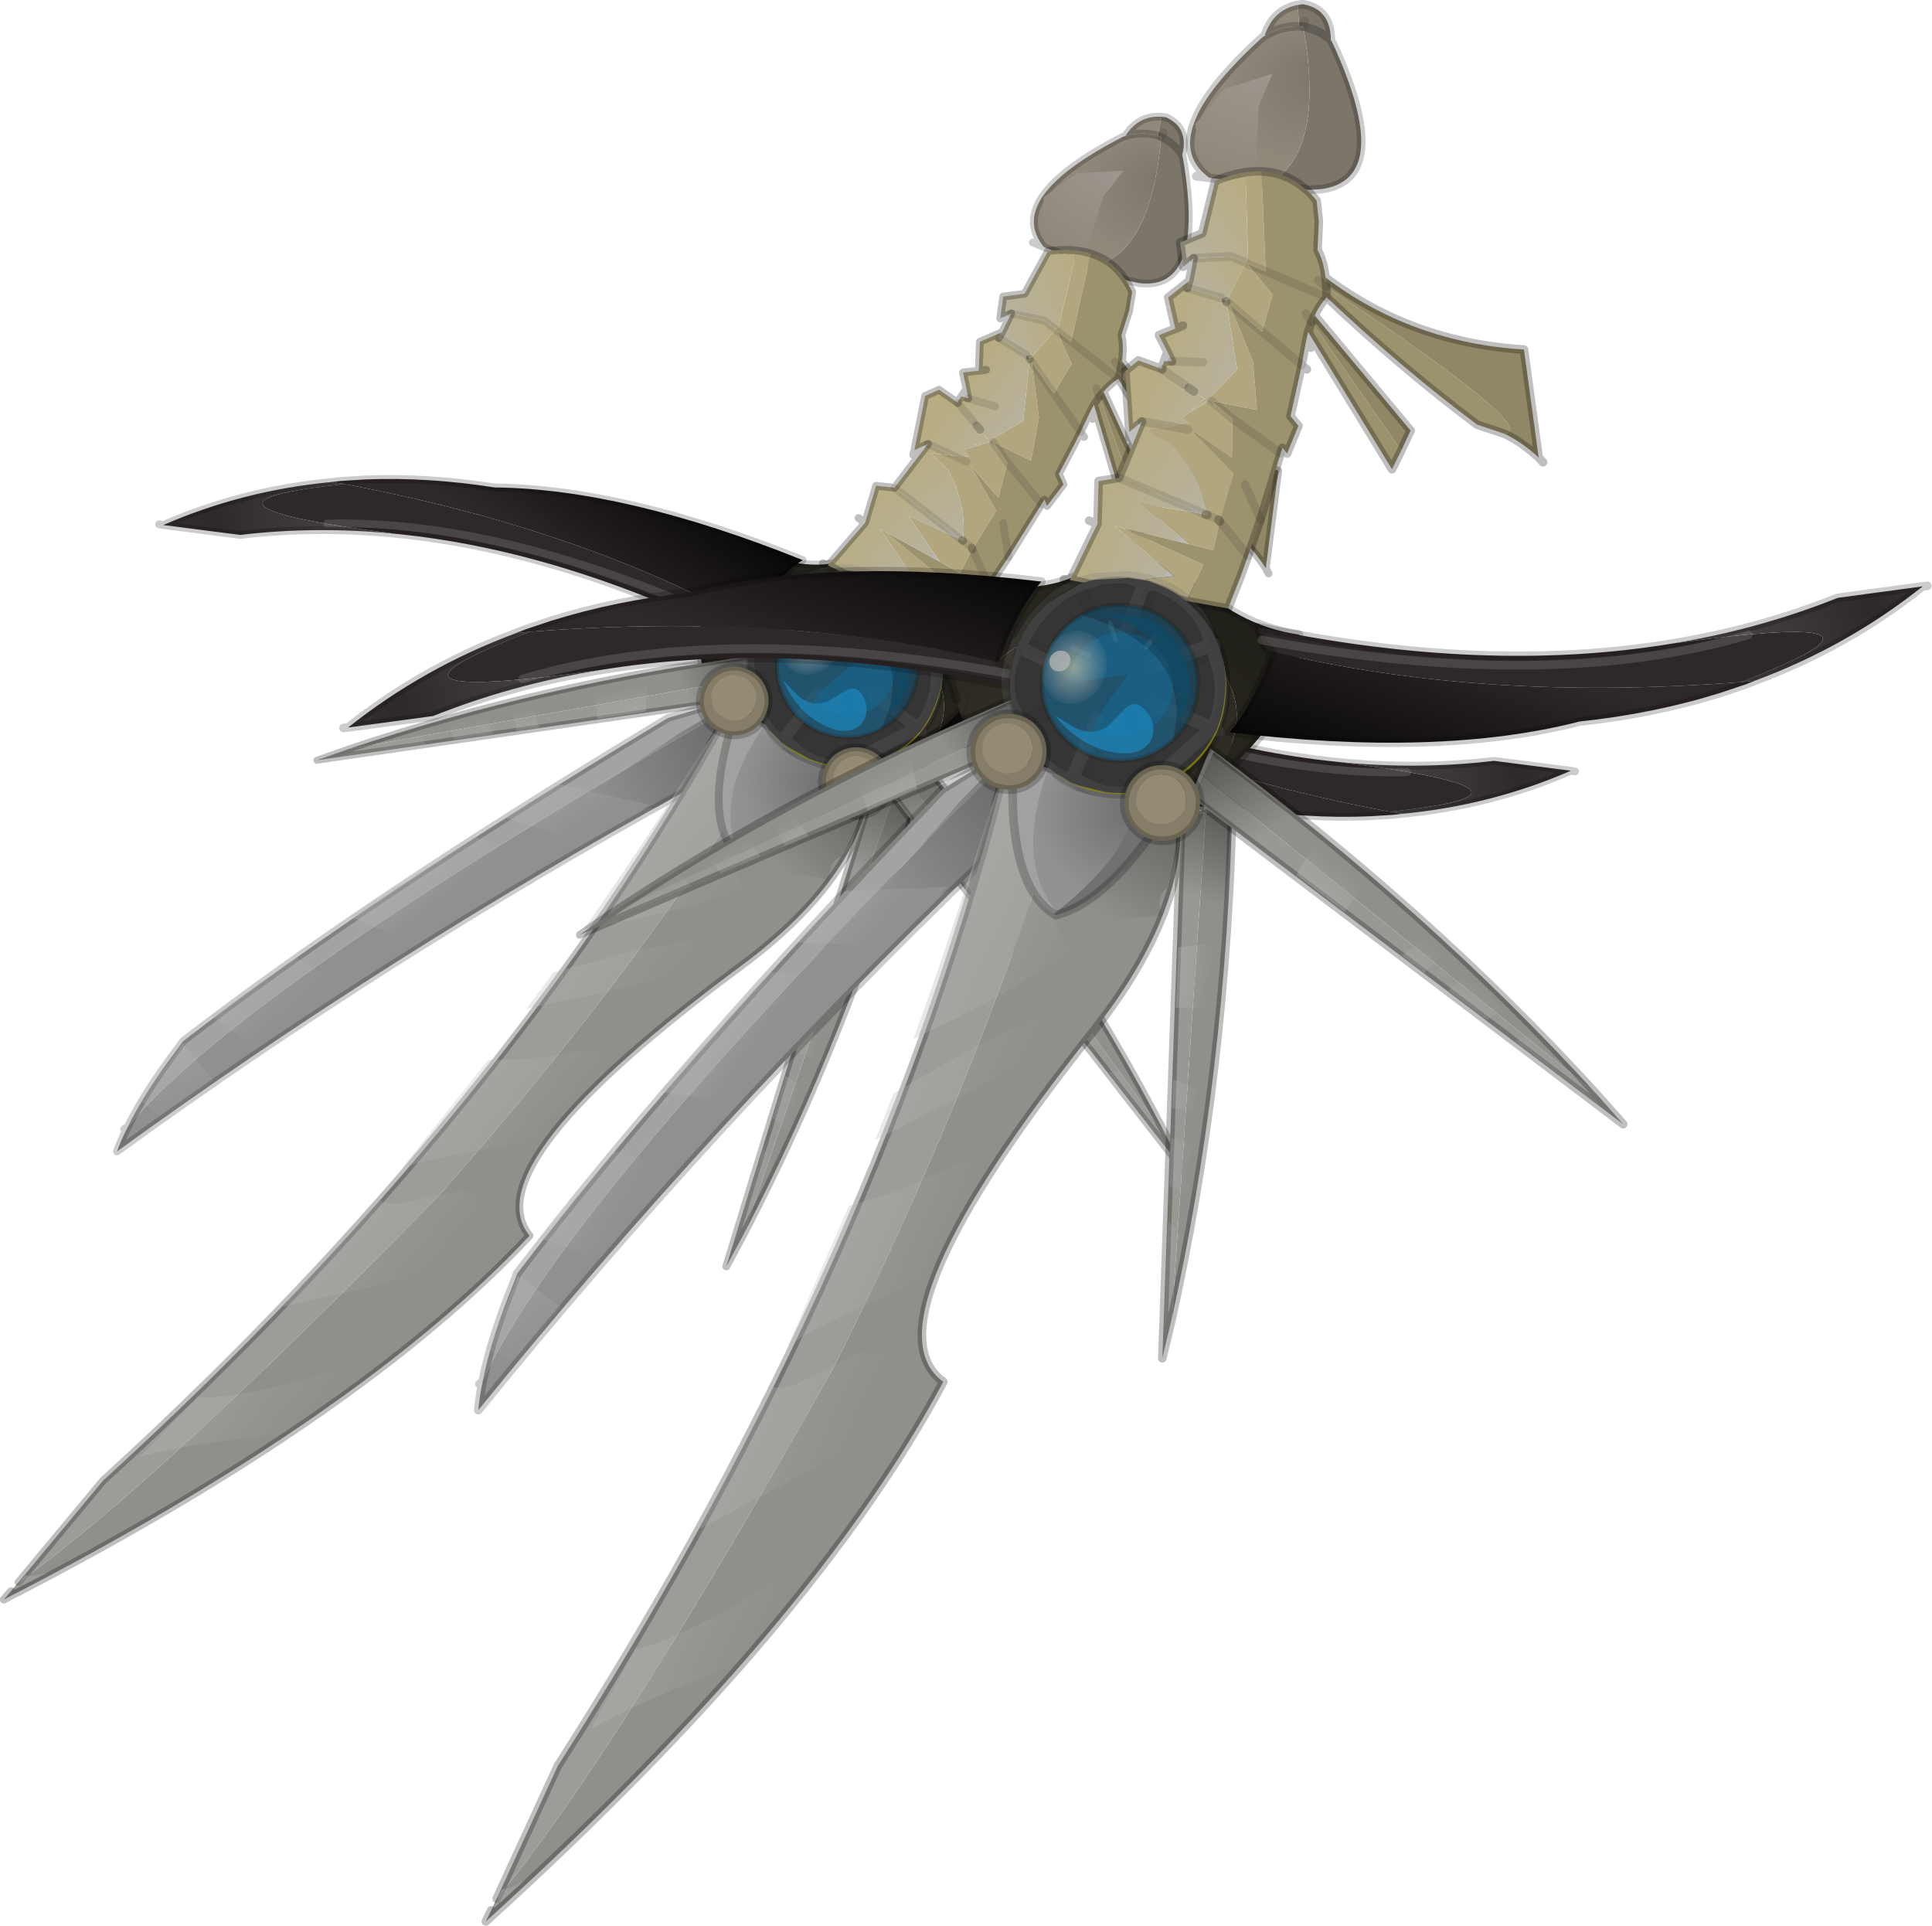 <?xml version="1.0" encoding="UTF-8"?>
<svg version="1.1" viewBox="0 0 393.06 391.8" xmlns="http://www.w3.org/2000/svg" xmlns:cc="http://creativecommons.org/ns#" xmlns:dc="http://purl.org/dc/elements/1.1/" xmlns:rdf="http://www.w3.org/1999/02/22-rdf-syntax-ns#" xmlns:xlink="http://www.w3.org/1999/xlink">
<g transform="translate(-136.77 -241.02)">
<use transform="matrix(1.448 -.653 .653 1.448 59.85 396.1)" width="228.05" height="130.55" xlink:href="#d"/>
<use transform="matrix(1.36 -1.113 1.113 1.36 103.76 472.18)" width="228.05" height="130.55" xlink:href="#d"/>
</g>
<defs>
<g id="d" transform="translate(.5 .5)">
<use transform="translate(130,31.05)" width="37.7" height="38.7" xlink:href="#p"/>
<use transform="translate(74.25 -.5)" width="74.25" height="46.35" xlink:href="#b"/>
<use transform="matrix(.803 -.472 -.437 -.744 101.22 71.608)" width="47.95" height="48.25" xlink:href="#a"/>
<use transform="matrix(.998 .053 -.053 .998 37.727 44.324)" width="97.85" height="27.2" xlink:href="#j"/>
<use transform="translate(191.1,4.1)" width="24.2" height="20.75" xlink:href="#h"/>
<use transform="translate(149.7,14.4)" width="59.05" height="50.25" xlink:href="#g"/>
<use transform="translate(-.5 50.55)" width="145.15" height="67.3" xlink:href="#f"/>
<use transform="translate(101.4,68.75)" width="47.95" height="48.25" xlink:href="#a"/>
<use transform="matrix(.574 -.817 .817 .574 121.05 102.32)" width="47.95" height="48.25" xlink:href="#a"/>
<use transform="rotate(180 113.78 51.95)" width="74.25" height="46.35" xlink:href="#b"/>
<use transform="translate(123.9,51.45)" width="20.75" height="19.15" xlink:href="#e"/>
<use transform="translate(134.4,40.45)" width="25.7" height="25.7" xlink:href="#o"/>
<use transform="matrix(1.448 0 0 1.607 134.08 39.697)" width="18.25" height="16.5" xlink:href="#n"/>
<use transform="translate(137.7,61.85)" width="9.8" height="9.8" xlink:href="#c"/>
<use transform="translate(127.7,46)" width="9.8" height="9.8" xlink:href="#c"/>
<use transform="matrix(.525 0 0 .525 138.32 42.8)" width="35.4" height="36.9" xlink:href="#m"/>
</g>
<g id="p" transform="translate(.5 .5)">
<use transform="translate(-.5 -.5)" width="37.7" height="38.7" xlink:href="#ae"/>
</g>
<g id="ae" transform="translate(.5 .5)">
<path d="m0.4 12.85q12.95-7.85 26.05 9.35l0.05 0.2q3.45 13.05-11.7 15.05l-0.15-0.05-1-0.25-0.55-0.2-12.8-18.35q-0.65-3.3 0.1-5.75" fill="#2e2c23" fill-rule="evenodd"/>
<path d="m14.8 37.45q15.15-2 11.7-15.05l-0.05-0.2q-13.1-17.2-26.05-9.35v-0.05q0.3-1 0.85-1.9 2.65-7.65 8.5-10.9 7.2 8.95 14.2 8.9 4.85 2.25 7 7.45l0.15 0.4q0.65 8 5.6 13.4-4.65 6.15-15.75 6.9l-0.75 0.25-5.4 0.15" fill="url(#az)" fill-rule="evenodd"/>
<path d="m14.8 37.45 5.4-0.15 0.75-0.25q11.1-0.75 15.75-6.9-4.95-5.4-5.6-13.4l-0.15-0.4q-2.15-5.2-7-7.45-7 0.05-14.2-8.9-5.85 3.25-8.5 10.9m-0.85 1.95q-0.75 2.45-0.1 5.75l12.8 18.35" fill="none" stroke="#000" stroke-linecap="round" stroke-linejoin="round" stroke-opacity=".2"/>
</g>
<linearGradient id="az" x1="-819.2" x2="819.2" gradientTransform="matrix(.022 -.004 .005 .022 18.55 18.85)" gradientUnits="userSpaceOnUse">
<stop stop-color="#2e2c23" offset="0"/>
<stop stop-color="#1e1d17" offset="1"/>
</linearGradient>
<g id="b" transform="translate(.5 .5)">
<use transform="translate(-.5 -.5)" width="74.25" height="46.35" xlink:href="#ad"/>
</g>
<g id="ad" transform="translate(.5 .5)">
<path d="m63.5 42.15q0.7 1.1-0.55 3.2-16.8-20.85-35.85-31.8-26.1-16-3.35-8.5 24.8 17.3 39.75 37.1" fill="#2f2828" fill-rule="evenodd"/>
<path d="m22.4 4.15 1.1 0.35 2.9 1.1q7.45 3 14.7 7.75 15.2 7.05 32.15 24.7-4.4 0.8-9.75 4.1-14.95-19.8-39.75-37.1l-1.35-0.9" fill="url(#ay)" fill-rule="evenodd"/>
<path d="m27.1 13.55q-8.85-5.1-18.2-8.05l-8.45-5.2q11.15 0.15 21.95 3.85l1.35 0.9q-22.75-7.5 3.35 8.5" fill="url(#an)" fill-rule="evenodd"/>
<path d="m22.4 4.15 1.1 0.35 2.9 1.1q7.45 3 14.7 7.75 15.2 7.05 32.15 24.7-4.4 0.8-9.75 4.1 0.7 1.1-0.55 3.2-16.8-20.85-35.85-31.8-8.85-5.1-18.2-8.05l-8.45-5.2-0.45-0.3m22.4 4.15q-10.8-3.7-21.95-3.85" fill="none" stroke="#000" stroke-linecap="round" stroke-linejoin="round" stroke-opacity=".2"/>
<path d="m19.65 8.75q21.85 9.2 43.95 35.2" fill="none" stroke="#b7b7b7" stroke-linecap="round" stroke-linejoin="round" stroke-opacity=".2"/>
</g>
<linearGradient id="ay" x1="-819.2" x2="819.2" gradientTransform="matrix(.012 -.007 .012 .02 54.15 21.2)" gradientUnits="userSpaceOnUse">
<stop stop-color="#2f2828" offset="0"/>
<stop offset="1"/>
</linearGradient>
<radialGradient id="an" cx="0" cy="0" r="819.2" gradientTransform="matrix(.029 0 0 .029 6.55 2.15)" gradientUnits="userSpaceOnUse">
<stop stop-color="#2f2828" offset="0"/>
<stop stop-color="#514d4d" offset="1"/>
</radialGradient>
<g id="a" transform="translate(.5 .5)">
<use transform="translate(-.5 -.5)" width="47.95" height="48.25" xlink:href="#x"/>
</g>
<g id="x" transform="translate(.5 .5)">
<path d="m44.15 1.3 2.8 1.4q-20.4 23.75-43.15 41.65l40.35-43.05" fill="#8f8f8b" fill-rule="evenodd"/>
<path d="M 3.8,44.35 0,47.25 41.55,0 44.15,1.3 3.8,44.35" fill="#999994" fill-rule="evenodd"/>
<path d="m 44.15,1.3 2.8,1.4 Q 26.55,26.45 3.8,44.35 L 0,47.25 41.55,0 Z" fill="none" stroke="#000" stroke-linecap="round" stroke-linejoin="round" stroke-opacity=".251"/>
<path d="m22.45 24.85 1.2 1.75-2.1 1.95-0.5-0.75-1.85-2.25 2.2-2.45 1.05 1.75m-11.95 10.6 0.4 1.35 0.35 0.9-9.25 7.35 8.5-9.6m2.75-3.1 3.7-4.2 1.9 2.9-4.45 3.95-0.7-1.85-0.45-0.8m18.35-20.75 0.45 0.3 3.1 2.05 0.65 0.6-5.45 5.55q-2.25-2.45-3.45-3.25l4.7-5.25" fill="url(#al)" fill-rule="evenodd"/>
<path d="m41.35 0.5 0.1-0.05 5.1 2.6-8.4 9.1-1.2-1.05-3-2.2 7.4-8.4" fill="url(#ak)" fill-rule="evenodd"/>
</g>
<linearGradient id="al" x1="-819.2" x2="819.2" gradientTransform="matrix(.002 .002 -.019 .019 23.7 21.9)" gradientUnits="userSpaceOnUse">
<stop stop-color="#b7b7b7" stop-opacity=".431" offset="0"/>
<stop stop-color="#b7b7b7" stop-opacity="0" offset="1"/>
</linearGradient>
<linearGradient id="ak" x1="-819.2" x2="819.2" gradientTransform="matrix(.006 -.003 .014 .024 52.45 24.8)" gradientUnits="userSpaceOnUse">
<stop stop-opacity="0" offset="0"/>
<stop stop-opacity=".38" offset=".988"/>
</linearGradient>
<g id="j" transform="translate(.5 .5)">
<use transform="translate(-.5 -.5)" width="97.85" height="27.2" xlink:href="#w"/>
<use transform="translate(5.15,2.8)" width="74.5" height="21.6" xlink:href="#i"/>
</g>
<g id="w" transform="translate(.5 .5)">
<path d="m95.9 0.8-0.95 0.75q-72.15 10.85-92.5 22.2 3.7-3.4 9.8-7.15l0.75-0.5q28.45-8.4 72.05-15.95l0.85-0.15 10 0.8" fill="#a3a3a1" fill-rule="evenodd"/>
<path d="m94.95 1.55-10.45 8q-43.2 5.8-84.5 16.65 1.05-1.2 2.45-2.45 20.35-11.35 92.5-22.2" fill="#90908e" fill-rule="evenodd"/>
<path d="m94.95 1.55-10.45 8q-43.2 5.8-84.5 16.65 1.05-1.2 2.45-2.45l-0.55 0.1m93.05-22.3 1.9-0.3m-0.95-0.45-0.95 0.75m-92.5 22.2q3.7-3.4 9.8-7.15l0.75-0.5q28.45-8.4 72.05-15.95l0.85-0.15 10 0.8 0.7-0.55" fill="none" stroke="#000" stroke-linecap="round" stroke-linejoin="round" stroke-opacity=".2"/>
<path d="m95.75 0.85-11.3 8.65-3.9 0.65-2.2-0.45 1.3-0.25-6.2-4.15 13.15-2.95 9.15-1.5" fill="url(#aj)" fill-rule="evenodd"/>
</g>
<linearGradient id="aj" x1="-819.2" x2="819.2" gradientTransform="matrix(.014 0 0 .006 84.6 5.5)" gradientUnits="userSpaceOnUse">
<stop stop-opacity="0" offset="0"/>
<stop stop-opacity=".302" offset=".988"/>
</linearGradient>
<g id="i">
<use width="74.5" height="21.6" xlink:href="#v"/>
</g>
<g id="v">
<path d="m0 18.4 7.75-4.85 1.9 5.85-7.85 2.2-1.8-3.2" fill="url(#ai)" fill-rule="evenodd"/>
<path d="m16.6 17.85-4.2-6.25 12.9-3.05 4.8 6.4-13.5 2.9" fill="url(#ah)" fill-rule="evenodd"/>
<path d="m52.1 2.4 7.9 6.95-19.3 3.7-7.05-6.9 18.45-3.75" fill="url(#ag)" fill-rule="evenodd"/>
<path d="m65.1 8.3-8.4-6.75 7.95-1.55 9.85 6.65-9.4 1.65" fill="url(#af)" fill-rule="evenodd"/>
</g>
<linearGradient id="ai" x1="-819.2" x2="819.2" gradientTransform="matrix(0 -.006 .005 0 4.75 17.6)" gradientUnits="userSpaceOnUse">
<stop stop-color="#b7b7b7" stop-opacity="0" offset="0"/>
<stop stop-color="#b7b7b7" stop-opacity=".361" offset="1"/>
</linearGradient>
<linearGradient id="ah" x1="-819.2" x2="819.2" gradientTransform="matrix(-.001 -.005 .005 -.002 20.65 11.25)" gradientUnits="userSpaceOnUse">
<stop stop-color="#b7b7b7" stop-opacity="0" offset="0"/>
<stop stop-color="#b7b7b7" stop-opacity=".361" offset="1"/>
</linearGradient>
<linearGradient id="ag" x1="-819.2" x2="819.2" gradientTransform="matrix(-8e-4 -.003 .006 -.002 45.95 5.7)" gradientUnits="userSpaceOnUse">
<stop stop-color="#b7b7b7" stop-opacity="0" offset="0"/>
<stop stop-color="#b7b7b7" stop-opacity=".361" offset="1"/>
</linearGradient>
<linearGradient id="af" x1="-819.2" x2="819.2" gradientTransform="matrix(-.001 -.004 .005 -.001 65 2.85)" gradientUnits="userSpaceOnUse">
<stop stop-color="#b7b7b7" stop-opacity="0" offset="0"/>
<stop stop-color="#b7b7b7" stop-opacity=".361" offset="1"/>
</linearGradient>
<g id="h" transform="translate(.5 .5)">
<use transform="translate(-.5 -.5)" width="24.2" height="20.75" xlink:href="#u"/>
</g>
<g id="u" transform="translate(.5 .5)">
<path d="m16.4 0.95q2.65-1.75 5.25-0.35l-1.45 2q-1.25-1.1-3.15-1.55l-0.65-0.1" fill="#90887b" fill-rule="evenodd"/>
<path d="m21.65 0.6 0.5 0.3q2.15 2.45-0.1 5.25l-0.1 0.5q-4.35 16.6-11.65 12.2l-1.25-0.9-3.45-3.6q7.45 1.9 14.95-11.4 1.1 1.25 1.5 3.2-0.4-1.95-1.5-3.2l0.5-0.4-0.5 0.4-0.35-0.35 1.45-2" fill="#7c756a" fill-rule="evenodd"/>
<path d="m1.05 9.6q-2.05-7.85 15.15-8.7l0.2 0.05 0.65 0.1q1.9 0.45 3.15 1.55l0.35 0.35q-7.5 13.3-14.95 11.4l-4.55-4.75" fill="url(#ax)" fill-rule="evenodd"/>
<path d="m21.65 0.6 0.5 0.3q2.15 2.45-0.1 5.25l-0.1 0.5q-4.35 16.6-11.65 12.2l-1.25-0.9-3.45-3.6-4.55-4.75-1.05-1.1m20.55-5.55q1.1 1.25 1.5 3.2m-21 3.45q-2.05-7.85 15.15-8.7l0.2 0.05q2.65-1.75 5.25-0.35m-1.45 2 0.35 0.35m-4.15-2 0.65 0.1q1.9 0.45 3.15 1.55" fill="none" stroke="#000" stroke-linecap="round" stroke-linejoin="round" stroke-opacity=".2"/>
<path d="m5.6 14.35-0.6 0.4m15.55-11.8 0.5-0.4" fill="none" stroke="#000" stroke-linecap="round" stroke-linejoin="round" stroke-opacity=".102"/>
<path d="m3.75 3.75 5.1-1 5.5 2.15-3.65 1.9-4.75 5.35-4.05-3.35q-0.3-1.9 1.7-4.85l0.15-0.2" fill="url(#aw)" fill-rule="evenodd"/>
</g>
<radialGradient id="ax" cx="0" cy="0" r="819.2" fx="368" gradientTransform="matrix(.01 0 0 .01 15 8.1)" gradientUnits="userSpaceOnUse">
<stop stop-color="#7c756a" offset="0"/>
<stop stop-color="#90887b" offset="1"/>
</radialGradient>
<linearGradient id="aw" x1="-819.2" x2="819.2" gradientTransform="matrix(-.014 .008 -.003 -.005 13.2 5.35)" gradientUnits="userSpaceOnUse">
<stop stop-color="#a8a5a1" offset=".031"/>
<stop stop-color="#8d8578" offset="1"/>
</linearGradient>
<g id="g" transform="translate(.5 .5)">
<use transform="translate(-.5 -.5)" width="59.05" height="50.25" xlink:href="#t"/>
</g>
<g id="t" transform="translate(.5 .5)">
<path d="m42.6 0.1 0.1-0.1q3.05 0.9 4.9 2.55l-6.95 9.25-1.1-2.05-0.05-0.2 0.05 0.2v4.65l-3.65 2.55-0.9-4.9-2.1 6.9-3.2 4.65-3.45-4.2v-0.1h-0.05l-0.2-0.25 4.65-0.5 0.25-0.05 4-6.85v-0.05l0.45-0.75-0.25 0.65v0.05h0.05l4.35-2 0.55-0.25 5.75-7.45-3.2-1.75m-17.1 17.55 0.35 1.15v0.05l0.05 0.2q-3.95-0.45-0.1-0.25l-0.3-1.15m-4.6 1.25 1.75 0.9-0.2-1.05 3.5 0.5 0.3 1.1v-0.95l0.6 3.15-2.9 3.65-1.55-5.25 0.6 6.65-4.8 3.25v-0.25 0.25l-2.7 2.1-1.75-2.35-1.3-7.1 5 5.7 0.1 0.15q2.3-3.85 2-9.1l-1.2-2.85 2.55 1.5 1.2 1.4-1.2-1.4m-19.8 5.95 1.65 2.85 7.35 4.7-1.65-8.85 0.5 0.65 4.6 9.3q-2.1 1.05-4.15 2.05l-6.15-7.2-0.35-0.4-2.45-2.85 0.65-0.25m17.1 5.75-0.65-1.25 0.65 1.25" fill="#b1a67d" fill-rule="evenodd"/>
<path d="m47.6 2.55q2.8 2.5 2.8 6.65l-1.35 2.05-2.2 2.45q-0.2 1.3-1.3 3.05l-0.6 0.9-0.25-1.2 0.25 1.2-0.75 0.95q-1.25 0.2-2.4 0.75l-0.75 0.35-1.4 18.1-2.2 1 2.55-18.45-0.95 0.75-2.05 1.75-1 0.8-3.75 2.95v1.45l-3.05 1.65v-0.85l-0.55 0.35-1.8-6.65 1.8 6.65-6.65 4.45-3.8 2.35v-5.15 5.15l-2.25 1.35-3.4 1.9-3.15-3.7q2.05-1 4.15-2.05l-4.6-9.3 4.8 6.4 1.75 2.35 2.7-2.1 4.8-3.25-0.6-6.65 1.55 5.25 2.9-3.65-0.6-3.15 3.45 4.2 3.2-4.65 2.1-6.9 0.9 4.9 3.65-2.55v-4.65l1.1 2.05 6.95-9.25m-6.45 16-0.1 1.15 0.1-1.15m-0.5-6.75 3.55 6.8-3.55-6.8m3.55 6.8 0.75-0.95q8.8 28.55 5.2 26.25l-1.8-2.85q-2.6-10.45-4.15-22.45m-9.3-7v0.05l-0.45 0.05 0.2-0.85 0.15 0.2 0.1 0.55m-8.9 7.45 0.2 0.25h0.05v1.05l-0.3-1.1-0.1-0.4 0.15 0.2m9.9-2.1 1.1 5.9-1.1-5.9m-12.75 12.45-1.15 4.25 1.15-4.25m16.85-9.05 1.05-0.65-1.05 0.65" fill="#9b926e" fill-rule="evenodd"/>
<path d="m35.1 11.5 0.05 0.05h-0.05v-0.05m-9.75 5.6 0.15 0.55-0.1-0.35-0.05-0.2" fill="#b7ac82" fill-rule="evenodd"/>
<path d="m35.15 5.35 3.45 2.55 0.9 1.65-4.35 2-0.05-0.05 0.25-0.65-0.45 0.75-0.1-0.55-0.15-0.2-2.25-3.3 0.7-0.5 2.05-1.7" fill="url(#av)" fill-rule="evenodd"/>
<path d="m42.6 0.1 3.2 1.75-5.75 7.45-0.55 0.25-0.9-1.65-3.45-2.55h-1.55l1.5-2.4 2.65 0.8 4.85-3.65" fill="url(#au)" fill-rule="evenodd"/>
<path d="m8.95 24.2-0.5-0.65 1.65 8.85-7.35-4.7-1.65-2.85 5.95-2.75 3.25-3.75 2.05 1.2 5.1 9.65-5-5.7 1.3 7.1-4.8-6.4" fill="url(#at)" fill-rule="evenodd"/>
<path d="m17.45 29.2-5.1-9.65 6.2-3.35 2.35 2.7-2.55-1.5 1.2 2.85q0.3 5.25-2 9.1l-0.1-0.15" fill="url(#as)" fill-rule="evenodd"/>
<path d="m34.65 10.85-0.2 0.85 0.45-0.05-4 6.85-0.25 0.05-4.65 0.5-0.15-0.2v-0.05l-0.35-1.15-0.15-0.55 0.05 0.2 0.1 0.35 0.3 1.15q-3.85-0.2 0.1 0.25l0.05 0.2-3.5-0.5 0.2 1.05-1.75-0.9-2.35-2.7h-1.9l4.1-5.75h1.95l1.45 2.45 0.8-0.5 0.7 0.6 2.7 2.35-2.7-2.35 0.3-1.2 0.45-2.1 1.9 0.6 0.05 0.05v-0.05l1.65-3.3 3.1 0.05-0.7 0.5 2.25 3.3m-5.4-0.25-0.9-0.25 0.9 0.25m-4.2 5.4-0.85-3 0.85 3m-0.85-3-0.05-0.1 0.05 0.1m1.15 4.1-0.15-0.5 0.15 0.5" fill="url(#ar)" fill-rule="evenodd"/>
<path d="m45.55 16.75q2.95 12.15 12.5 21l-6.6 10.75q-0.35-2.55-1.3-4.6 3.6 2.3-5.2-26.25l0.6-0.9m-4.5 2.95 0.75-0.35 0.15 17.35-2.3 1.1 1.4-18.1" fill="#908766" fill-rule="evenodd"/>
<path d="m34.9 11.65v-0.05m-9.55 5.5 0.05 0.2m-0.2-0.7 0.15 0.5m-7.15 13.5v0.25m-0.75-1.65 0.1 0.15" fill="none" stroke="#000" stroke-linecap="round" stroke-linejoin="round" stroke-opacity=".2"/>
<path d="m35.15 5.35 3.45 2.55 0.9 1.65 0.05 0.2 1.1 2.05m0.4 7.9 0.1-1.15m3.05 0.05-3.55-6.8m4.05 4.65 0.25 1.2m-10.15-6.6-0.15-0.2-2.25-3.3m2.6 4.5 0.9 4.9m-7.55-1.6-2.7-2.35m-1.45 0 0.85 3m-4.15 2.9 1.2 1.4m4.15-0.9 0.6 3.15 1.8 6.65m8.35-6.35-1.1-5.9m-18.45 12.25-5.1-9.65m5.2 9.8 0.65 1.25m0 0.25v5.15m3.8-2.35 1.15-4.25m-2.25-10.5-2.35-2.7" fill="none" stroke="#000" stroke-linecap="round" stroke-linejoin="round" stroke-opacity=".102"/>
<path d="m42.6 0.1 0.1-0.1q3.05 0.9 4.9 2.55 2.8 2.5 2.8 6.65l-1.35 2.05-2.2 2.45q-0.2 1.3-1.3 3.05 2.95 12.15 12.5 21l-6.6 10.75 0.05 0.75m-8.9-49.15-4.85 3.65-2.65-0.8-1.5 2.4h1.55m6.65 14-0.75 0.35-1.05 0.65-0.95 0.75 0.05 0.85m0.55 15.85 2.3-1.1-0.15-17.35q1.15-0.55 2.4-0.75 1.55 12 4.15 22.45l1.8 2.85m-5.2-26.25 0.6-0.9m-0.6 0.9-0.75 0.95m7.25 29.9q-0.35-2.55-1.3-4.6m-17.75-36.35 0.7-0.5-3.1-0.05-1.65 3.3m0 0.05 0.9 0.25m3.85-3.55 2.05-1.7m-18.5 10.85 4.1-5.75h1.95l1.45 2.45 0.8-0.5 1-0.6 0.45-2.1 1.9 0.6h0.05m-0.05 0 0.05 0.05m-2.7 2.65-0.7-0.6m-0.8 0.5 0.05 0.1m4.45 16.2 0.55-0.35v0.85l3.05-1.65v-1.45l3.75-2.95 1-0.8 0.15 0.75m1.9-2.5-2.05 1.75m2.65 14.95-2.2 1 2.55-18.45m-14.35-7.35 0.3-1.2m-13.6 7.75-2.05-1.2-3.25 3.75-5.95 2.75-0.65 0.25 2.45 2.85m0.35 0.4 6.15 7.2m-2.35-13.45-0.5-0.9m12-5h-1.9l-0.4 0.5m2.3-0.5-6.2 3.35m5.85 16.45 3.8-2.35m-3.8 2.35-2.25 1.35-3.4 1.9-3.15-3.7m19.25-6.35-6.65 4.45m-21.55-8.55-0.45-0.5" fill="none" stroke="#000" stroke-linecap="round" stroke-linejoin="round" stroke-opacity=".251"/>
</g>
<linearGradient id="av" x1="-819.2" x2="819.2" gradientTransform="matrix(.004 0 0 .004 35.95 8.45)" gradientUnits="userSpaceOnUse">
<stop stop-color="#b7b7b7" offset="0"/>
<stop stop-color="#b7b29e" offset=".008"/>
<stop stop-color="#b7ac82" offset=".988"/>
</linearGradient>
<linearGradient id="au" x1="-819.2" x2="819.2" gradientTransform="matrix(.007 0 0 .006 39.7 4.8)" gradientUnits="userSpaceOnUse">
<stop stop-color="#b7b7b7" offset="0"/>
<stop stop-color="#b7b29e" offset=".008"/>
<stop stop-color="#b7ac82" offset=".988"/>
</linearGradient>
<linearGradient id="at" x1="-819.2" x2="819.2" gradientTransform="matrix(-.003 -.006 .007 -.004 9.25 25.45)" gradientUnits="userSpaceOnUse">
<stop stop-color="#b7b7b7" offset="0"/>
<stop stop-color="#b7b29e" offset=".008"/>
<stop stop-color="#b7ac82" offset=".988"/>
</linearGradient>
<linearGradient id="as" x1="-819.2" x2="819.2" gradientTransform="matrix(-.002 -.008 .008 -.002 16.6 22.75)" gradientUnits="userSpaceOnUse">
<stop stop-color="#b7b7b7" offset="0"/>
<stop stop-color="#b7b29e" offset=".008"/>
<stop stop-color="#b7ac82" offset=".988"/>
</linearGradient>
<linearGradient id="ar" x1="-819.2" x2="819.2" gradientTransform="matrix(-.003 -.005 .007 -.004 26.65 15.75)" gradientUnits="userSpaceOnUse">
<stop stop-color="#b7b7b7" offset="0"/>
<stop stop-color="#b7b29e" offset=".008"/>
<stop stop-color="#b7ac82" offset=".988"/>
</linearGradient>
<g id="f" transform="translate(.5 .5)">
<use transform="translate(-.5 -.5)" width="145.15" height="67.3" xlink:href="#s"/>
</g>
<g id="s" transform="translate(.5 .5)">
<path d="m136.1 6.6 8.05 10.4q-6.55 10.15-24.5 14.1-42.1 9.1-39.1 20.4-29.25 12.2-80.55 14.8l1.3-0.6 1.35-0.65q20.8-4 69.3-22.95 36.85-16.5 64.15-35.5" fill="#8f8f8b" fill-rule="evenodd"/>
<path d="m2.65 65.05 15.3-7.45 0.35-0.1q66.5-21.8 113.25-56.8l4.55 5.9q-27.3 19-64.15 35.5-48.5 18.95-69.3 22.95" fill="#9d9d98" fill-rule="evenodd"/>
<path d="m131.55 0.7 0.9-0.7m3.65 6.6 8.05 10.4q-6.55 10.15-24.5 14.1-42.1 9.1-39.1 20.4-29.25 12.2-80.55 14.8l1.3-0.6m1.35-0.65 15.3-7.45 0.35-0.1q66.5-21.8 113.25-56.8l4.55 5.9" fill="none" stroke="#000" stroke-linecap="round" stroke-linejoin="round" stroke-opacity=".251"/>
<path d="m143.7 16.65-0.05 0.1-2.5-3.45 2.55 3.35m-12-15.7-0.05-0.05-7.45 17.75-0.7 3.7-8.35-1.1-5.65-1.15-6.5-1.5q12.15-7.2 23.8-15l4.85-2.8 0.05 0.1v0.05m5.05 22.7 0.1-0.05 1-0.6-0.8 0.65h-0.3m-8.85 4.95q1.1-1.5 2.3-1.35l0.7 0.1h0.05l-3.05 1.25-5.6 1.7h-0.1l-1.4 0.3-1.05 0.2h-0.05q-0.6-0.9-4.1-1.5l-4-0.55-7.5-1.3-11.95-2.6 5.1-2.85 10.7 1.8 5.7 1.5q3.75 0.95 6 1.1l3.2 0.25-0.55 3.55 5.6-1.6m-42.9 0.2q5.7 2.6 8.75 3.15l9.85 2.65q-10.35 3-16 6.5l-10.05-2.65q-5.2-1.3-8.35-1.55l15.8-8.1m-79.1 36.55 0.65 0.15-4.85 0.2 2.05-1.1q0.75 0.5 2.15 0.75m17.55-8.55 9.9-3.9q2.65 1.5 10.4 3.05l15.2 2.3q-8.2 2-17.05 3.5l-7.55-2.3q-7.1-2.15-10.9-2.65m58-10.85 0.55 0.25q-1.6 2.5-1.3 5.2l-0.85 0.45-1.55 0.55-10.4-1.75-9.6-1.75-10.35-2.1 16.8-7.7q0.55 1.55 3.8 2.15 6 1.2 7 1.7l0.7 0.75q0.5 0.7 1.25 1.05l2 0.6 1.95 0.6" fill="url(#aq)" fill-rule="evenodd"/>
<path d="m131.7 0.95 11.9 15.8-0.2 0.3q-1.9 3.6-5.6 5.95l-0.95 0.6-0.1 0.05h-0.05q-1.65 0.05-2.45 2.2-3.2-2.75-5.4-2.95l-5.3-0.55h-0.05l0.7-3.7 7.45-17.75 0.05 0.05" fill="url(#ap)" fill-rule="evenodd"/>
</g>
<linearGradient id="aq" x1="-819.2" x2="819.2" gradientTransform="matrix(.004 .009 -.066 .032 74.3 38.2)" gradientUnits="userSpaceOnUse">
<stop stop-color="#b7b7b7" stop-opacity=".392" offset="0"/>
<stop stop-color="#b7b7b7" stop-opacity="0" offset=".988"/>
</linearGradient>
<linearGradient id="ap" x1="-819.2" x2="819.2" gradientTransform="matrix(.01 -.004 .026 .069 155.05 65.85)" gradientUnits="userSpaceOnUse">
<stop stop-opacity="0" offset="0"/>
<stop stop-opacity=".361" offset=".988"/>
</linearGradient>
<g id="e" transform="translate(.5 .5)">
<use transform="translate(-.5 -.5)" width="20.75" height="19.15" xlink:href="#r"/>
</g>
<g id="r" transform="translate(.5 .5)">
<path d="m10.6 3.35q-9.9 5.8-9.8 13.45h-0.45q-2-6.25 7.7-16.8l2.55 3.35" fill="#a1a1a1" fill-rule="evenodd"/>
<path d="m0.8 16.8q14.65 0.1 15.15-6.45l3.8 4.95q-13.2 4.6-19.3 1.75l-0.1-0.25h0.45" fill="#717171" fill-rule="evenodd"/>
<path d="m10.6 3.35 5.35 7q-0.5 6.55-15.15 6.45-0.1-7.65 9.8-13.45" fill="url(#ao)" fill-rule="evenodd"/>
<path d="m15.95 10.35-5.35-7m5.35 7 3.8 4.95q-13.2 4.6-19.3 1.75l-0.1-0.25q-2-6.25 7.7-16.8l2.55 3.35" fill="none" stroke="#000" stroke-linecap="round" stroke-linejoin="round" stroke-opacity=".2"/>
</g>
<radialGradient id="ao" cx="0" cy="0" r="819.2" gradientTransform="matrix(.013 0 0 .013 14.25 12.95)" gradientUnits="userSpaceOnUse">
<stop stop-color="#717171" offset="0"/>
<stop stop-color="#929292" offset="1"/>
</radialGradient>
<g id="o" transform="translate(.5 .5)">
<use transform="translate(-.5 -.5)" width="25.7" height="25.7" xlink:href="#q"/>
</g>
<g id="q" transform="translate(.5 .5)">
<path d="m21.05 3.6q3.65 3.65 3.65 8.75t-3.65 8.7q-3.6 3.65-8.7 3.65t-8.75-3.65q-3.6-3.6-3.6-8.7t3.6-8.75q3.65-3.6 8.75-3.6t8.7 3.6" fill="#a8a10f" fill-rule="evenodd"/>
<path d="m21.05 3.6q3.65 3.65 3.65 8.75t-3.65 8.7q-3.6 3.65-8.7 3.65t-8.75-3.65q-3.6-3.6-3.6-8.7t3.6-8.75q3.65-3.6 8.75-3.6t8.7 3.6z" fill="none" stroke="#000" stroke-linecap="round" stroke-linejoin="round" stroke-opacity=".2"/>
</g>
<g id="n" transform="translate(.5 .5)">
<use transform="translate(-.5 -.5)" width="18.25" height="16.5" xlink:href="#ac"/>
</g>
<g id="ac" transform="translate(.5 .5)">
<path d="m15.8 3.35 0.2 0.35-0.85-0.3 0.05-0.45 0.6 0.4-0.6-0.4-0.05 0.45 0.85 0.3q2.05 3.5 0.35 6.05l0.3 0.1-0.3-0.1q1.7-2.55-0.35-6.05l-7.35 3.9 2.65-7.25-2.65 7.25 7.35-3.9q1.25 1.75 1.25 4.05 0 3.2-2.55 5.45-1.05 0.95-2.25 1.55l-0.15-0.25q2.8-1.25 3.85-4.2l0.25-0.25-0.05-0.3 0.05 0.3-0.25 0.25q-1.05 2.95-3.85 4.2l0.15 0.25-0.3 0.1q-1.6 0.65-3.55 0.65l-2.7-0.35 0.15-0.45-0.15 0.45-0.2-0.05-0.85-0.35q-1.3-0.55-2.35-1.55l-0.15-0.15-1.2-1.45-0.4-0.6-0.1-0.3-0.25-0.6q-0.4-1.05-0.4-2.2v-0.2q0-1.3 0.45-2.45l0.2-0.5-0.2 0.5 0.2-0.5 0.4-0.75q0.55-0.95 1.45-1.75 0.7-0.65 1.5-1.05l0.2-0.15 0.15-0.05 0.05 0.05-0.4 0.15 0.4-0.15-0.05-0.05 0.1-0.05h0.05v-0.05 0.05h-0.05l0.05-0.05 0.35-0.15 0.05 0.15-0.05-0.15q1.7-0.75 3.75-0.75l2.6 0.35h0.1l0.15 0.05h0.05l1 0.4 2.2 1.45 1.1 1.1m-4.35-2.95 1.05 0.4-1.05-0.4m-0.15 5 3.85-2-3.85 2m5.05 4.35-4.7-1.5 4.7 1.5m-1.15-6.8-0.4-0.6 0.4 0.6m-10.3-2.05-0.4 0.05 0.4-0.05 3.55 6.8-0.15 0.1-6.85 3.65-0.3 0.15 0.3-0.15 6.85-3.65-7.65-2.5-0.2-0.05 0.2 0.05 0.4-1.3-0.4 1.3 7.65 2.5 0.15-0.1-3.55-6.8q3.15-1.3 6.3-0.55-3.15-0.75-6.3 0.55m-0.4 0.05-0.1 0.1 0.1-0.1m-4.05 4.3-0.45 2.65 0.45-2.65m5.15 3.4-4.7 2.3 0.55 0.5-0.55-0.5 4.7-2.3m-4.95 2.05 0.25 0.25-0.15 0.05 0.15-0.05-0.25-0.25m-0.25-0.6 0.45 0.8-0.45-0.8m15.75 0.2-7.6-2.45 0.1-0.25-0.1 0.25 7.6 2.45m-6.25 0.2-1.35-2.6v-0.05h-0.05l-0.05-0.15 0.2-0.1-0.2 0.1 0.05 0.15h0.05v0.05l1.35 2.6 2.4 3.95v0.05-0.05l-2.4-3.95 2.05 3.95-2.05-3.95m-3.85 4.2 2.5-6.8-0.05-0.05-0.2-0.05 0.2 0.05 0.05 0.05-2.5 6.8 5.9-0.25-5.9 0.25h-0.3 0.3m0.6-9.1-2.25-4.55 2.25 4.55m-5.2 5.85q0.3 0.9 0.9 1.6-0.6-0.7-0.9-1.6m10.7 3.4-0.2-0.4 0.2 0.4m0.15-0.4h-0.35 0.35" fill="#353535" fill-rule="evenodd"/>
<path d="m16 3.7-0.2-0.35m-3.3-2.55 2.2 1.45 1.1 1.1m-4.5-3-2.65 7.25 7.35-3.9m-4.5-3.3 1 0.4m-0.05 13.95q1.2-0.6 2.25-1.55 2.55-2.25 2.55-5.45 0-2.3-1.25-4.05m-11.8-2.65-0.2 0.15m0.5-0.3-0.05 0.05m0.45-0.05-0.05-0.15-0.35 0.15m-3.85 3.85-0.2 0.5q-0.45 1.15-0.45 2.45v0.2m0.45-2.65 0.2 0.05m0.4-1.3-0.4 0.75m0.4-0.75q0.55-0.95 1.45-1.75 0.7-0.65 1.5-1.05m-1.65 11.85-1.2-1.45-0.4-0.6-0.1-0.3-0.25-0.6m0.75 1.5 0.3-0.15 6.85-3.65-7.65-2.5m8 2.3-0.1 0.25 7.6 2.45m-7.85-2.5 0.15-0.1-3.55-6.8m6.3-0.55-2.6-0.35q-2.05 0-3.75 0.75m3.8 6.85-0.2 0.1 0.05 0.15h0.05v0.05l1.35 2.6m-1.6-2.7 0.2 0.05 0.05 0.05-2.5 6.8-0.15 0.45-0.2-0.05m6.25-0.65-2.05-3.95m2.55 4.25-0.3 0.1q-1.6 0.65-3.55 0.65l-2.7-0.35-0.15 0.35m-0.9-0.75q-1.3-0.55-2.35-1.55l-0.15-0.15m9.6 1.4 0.2 0.4" fill="none" stroke="#242424" stroke-linecap="round" stroke-linejoin="round" stroke-opacity=".102"/>
<path d="m15.8 3.35-0.6-0.4-0.05 0.45 0.85 0.3q2.05 3.5 0.35 6.05l0.3 0.1m-1.85-7.5q-0.75-0.9-2.3-1.55l-1.05-0.4-0.15-0.05m-0.1 0h0.1m0.15 0.05h0.05m3.65 3-3.85 2m5.05 4.35 0.05 0.3-0.25 0.25q-1.05 2.95-3.85 4.2l0.15 0.25m2.35-12.4 0.4 0.6m-3.55 5.3 4.7 1.5m-12.35-8.55 0.4-0.15-0.05-0.05-0.15 0.05m0.25-0.1h0.05v-0.05m-0.05 0.05-0.1 0.05m0.15-0.05 0.4-0.05q3.15-1.3 6.3-0.55m-6.8 0.7 0.1-0.1m-4.05 4.3 0.2-0.5m-0.65 3.15 0.45-2.65m0.2 0.05 0.4-1.3m2.95-2.8q-2.15 0.85-2.95 2.8m-0.65 6.1q-0.4-1.05-0.4-2.2m0.75 3.1 0.15-0.05-0.25-0.25m0.8 0.75-0.55-0.5 4.7-2.3m-4.75 2.25-0.45-0.8m9.5 0.4 2.4 3.95v0.05m-6.25 0.2 5.9-0.25h0.35m-7.9-13.4 2.25 4.55m-0.95 9.5-0.85-0.35q-1.6-0.65-2.5-1.7-0.6-0.7-0.9-1.6m4.3 3.25h0.3" fill="none" stroke="#b7b7b7" stroke-linecap="round" stroke-linejoin="round" stroke-opacity=".102"/>
</g>
<g id="c" transform="translate(.5 .5)">
<use transform="translate(-.5 -.5)" width="9.8" height="9.8" xlink:href="#ab"/>
</g>
<g id="ab" transform="translate(.5 .5)">
<path d="m7.45 4q0-1.2-0.85-2.05t-2.05-0.85-2.05 0.85-0.85 2.05 0.85 2.05 2.05 0.85 2.05-0.85 0.85-2.05m1.35 0.4q0 1.8-1.3 3.1t-3.1 1.3-3.1-1.3-1.3-3.1 1.3-3.1 3.1-1.3 3.1 1.3 1.3 3.1" fill="#857d68" fill-rule="evenodd"/>
<path d="m7.45 4q0 1.2-0.85 2.05t-2.05 0.85-2.05-0.85-0.85-2.05 0.85-2.05 2.05-0.85 2.05 0.85 0.85 2.05" fill="#948b73" fill-rule="evenodd"/>
<path d="m8.8 4.4q0 1.8-1.3 3.1t-3.1 1.3-3.1-1.3-1.3-3.1 1.3-3.1 3.1-1.3 3.1 1.3 1.3 3.1z" fill="none" stroke="#000" stroke-linecap="round" stroke-linejoin="round" stroke-opacity=".2"/>
</g>
<g id="m" transform="translate(.05 2)">
<use transform="translate(-.05 -.5)" width="35.4" height="35.4" xlink:href="#l"/>
<use transform="matrix(.866 -.5 .43 .745 1.4 6.2)" width="16.4" height="16.4" xlink:href="#k"/>
<use transform="translate(8.05,2.9)" width="4.85" height="4.4" xlink:href="#y"/>
</g>
<g id="l" transform="translate(.5 .5)">
<use transform="translate(-.5 -.5)" width="35.4" height="35.4" xlink:href="#aa"/>
</g>
<g id="aa" transform="translate(.5 .5)">
<path d="m28.6 17.65q0 4.8-3.35 8.15t-8.15 3.35q-4.75 0-8.1-3.35t-2.8-4.45q0.5-1.15 13.65-4.45-11.55-6.65-10.85-7.35 3.35-3.35 8.1-3.35 4.8 0 8.15 3.35t3.35 8.1" fill="#16668f" fill-opacity=".608" fill-rule="evenodd"/>
<path d="m20.1 0.25q5.25 0.8 9.25 4.8 5.05 5.05 5.05 12.15t-5.05 12.15q-4.65 4.65-11.1 5.05 16.5-12.5 1.85-34.15" fill="#104a68" fill-opacity=".608" fill-rule="evenodd"/>
<path d="m18.25 34.4h-1.05q-7.1 0-12.15-5.05t-5.05-12.15 5.05-12.15 12.15-5.05l2.9 0.25q14.65 21.65-1.85 34.15" fill="#16668f" fill-opacity=".608" fill-rule="evenodd"/>
<path d="m20.1 0.25q5.25 0.8 9.25 4.8 5.05 5.05 5.05 12.15t-5.05 12.15q-4.65 4.65-11.1 5.05h-1.05q-7.1 0-12.15-5.05t-5.05-12.15 5.05-12.15 12.15-5.05z" fill="none" stroke="#101008" stroke-linecap="round" stroke-linejoin="round" stroke-opacity=".188"/>
<path d="m15.75 8.25-1.7-3.7m8.4 4.7 1.45-3.65m2.8 9.25 3.1-0.95" fill="none" stroke="#7aa3b7" stroke-linecap="round" stroke-linejoin="round" stroke-opacity=".149"/>
<path d="m1.55 13.9h0.1q1.35 4.35 2 5.4 2 3.6 6 3.6l2.4-0.3 2.5-0.3q1.5 0 2.2 0.6 1 0.85 1 3.1t-1.4 3.9q-1.5 1.8-3.8 1.8-3.55 0-7-4.6-4-5.35-4-13.2" fill="#1d84b7" fill-opacity=".761" fill-rule="evenodd"/>
<path d="m22.7 2.25q3.5 2.25 6.8 6.15l0.35 0.35q5.45 7.4 0 17.1l-1.35 2.15q-3.8 3.25-6.9 3.85 6.5-7.15 7-15.45 0.45-8.35-5.9-14.15" fill="#104a68" fill-opacity=".761" fill-rule="evenodd"/>
</g>
<g id="k">
<use width="16.4" height="16.4" xlink:href="#z"/>
</g>
<g id="z">
<path d="m14 14q-2.4 2.4-5.8 2.4t-5.8-2.4-2.4-5.8 2.4-5.8 5.8-2.4 5.8 2.4 2.4 5.8-2.4 5.8" fill="url(#am)" fill-rule="evenodd"/>
</g>
<radialGradient id="am" cx="0" cy="0" r="819.2" gradientTransform="matrix(.011 0 0 .011 8.2 8.2)" gradientUnits="userSpaceOnUse">
<stop stop-color="#b2b69f" stop-opacity=".761" offset="0"/>
<stop stop-color="#b7b7b7" stop-opacity="0" offset="1"/>
</radialGradient>
<g id="y" transform="translate(-8.05,-2.9)">
<path d="m12.15 6.65q-0.7 0.65-1.7 0.65t-1.7-0.65-0.7-1.55 0.7-1.55 1.7-0.65 1.7 0.65q0.75 0.65 0.75 1.55t-0.75 1.55" fill="#b7b7b7" fill-opacity=".761" fill-rule="evenodd"/>
</g>
</defs>
</svg>
